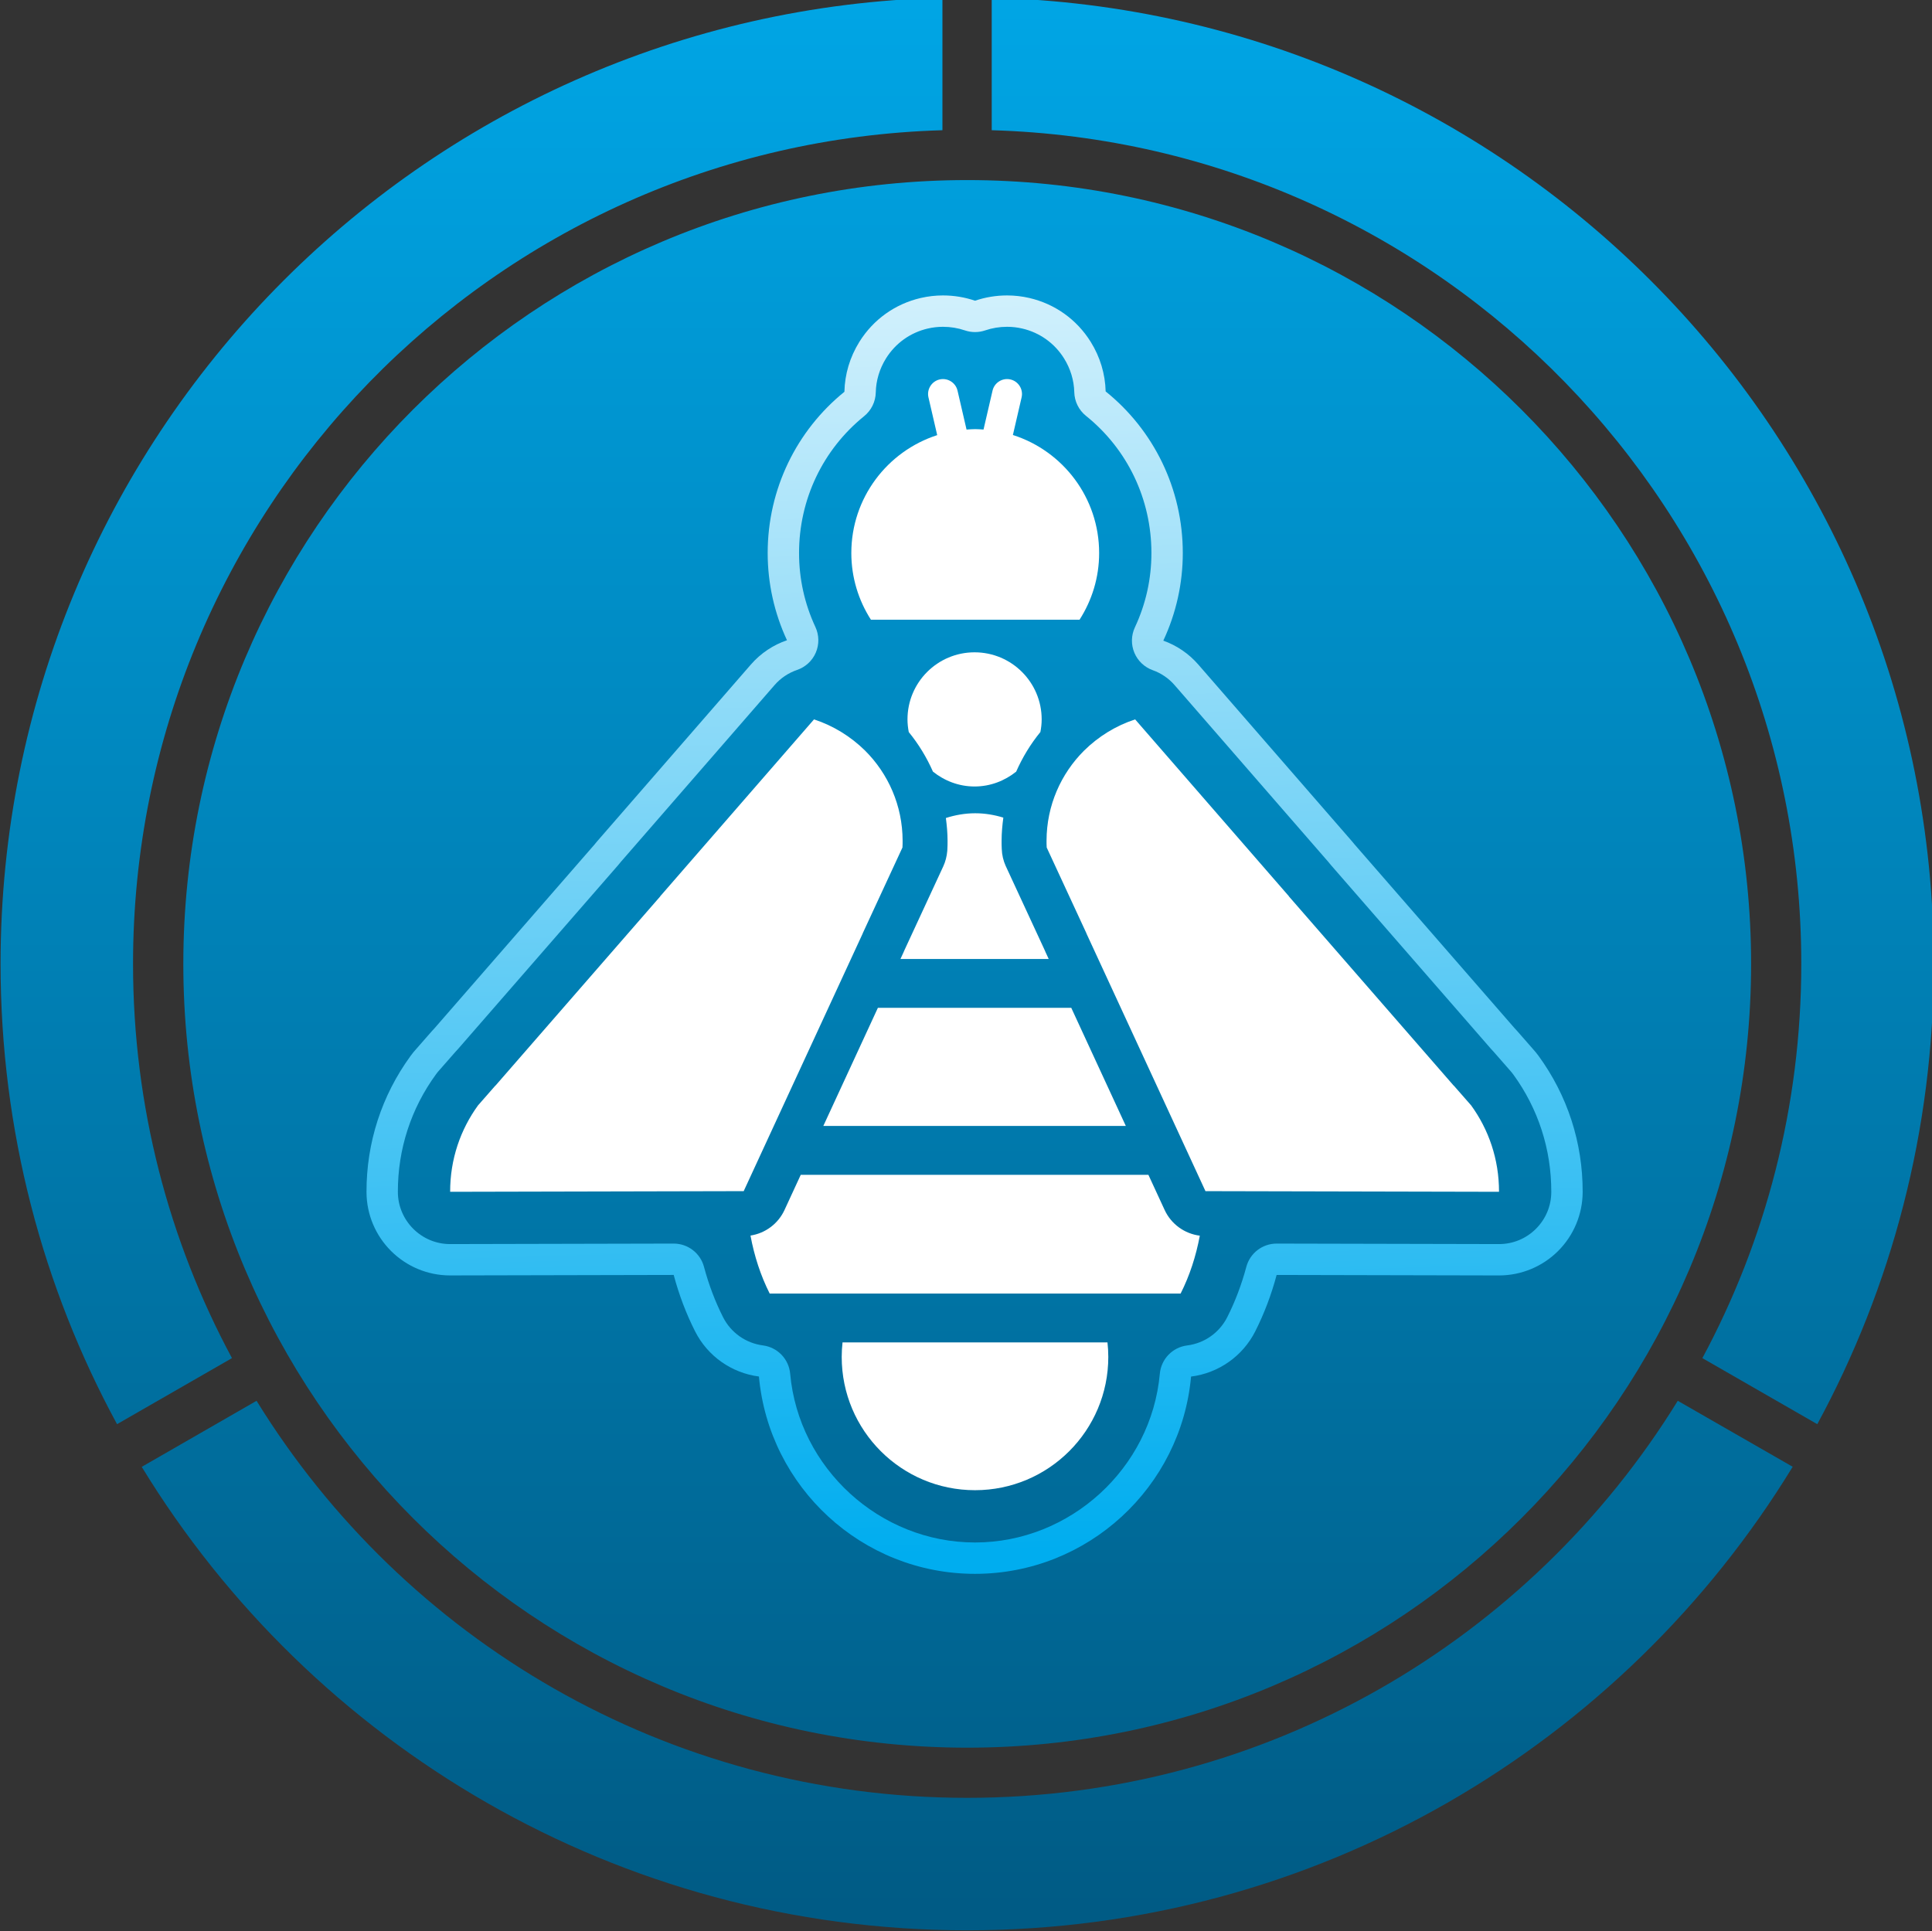 <?xml version="1.0" encoding="UTF-8" standalone="no"?>
<!-- Created with Inkscape (http://www.inkscape.org/) -->

<svg
   width="92.447mm"
   height="92.426mm"
   viewBox="0 0 92.447 92.426"
   version="1.1"
   id="svg6364"
   inkscape:version="1.3.2 (091e20e, 2023-11-25)"
   sodipodi:docname="favicon.svg"
   xmlns:inkscape="http://www.inkscape.org/namespaces/inkscape"
   xmlns:sodipodi="http://sodipodi.sourceforge.net/DTD/sodipodi-0.dtd"
   xmlns="http://www.w3.org/2000/svg"
   xmlns:svg="http://www.w3.org/2000/svg"
   xmlns:rdf="http://www.w3.org/1999/02/22-rdf-syntax-ns#"
   xmlns:cc="http://creativecommons.org/ns#"
   xmlns:dc="http://purl.org/dc/elements/1.1/">
  <rect x="0" y="0" width="92.447" height="92.426" fill="#333333" stroke="none"/>
  <defs
     id="defs6358">
    <clipPath
       clipPathUnits="userSpaceOnUse"
       id="clipPath426">
      <path
         d="M 0,595.28 H 841.89 V 0 H 0 Z"
         id="path424"
         inkscape:connector-curvature="0" />
    </clipPath>
    <clipPath
       clipPathUnits="userSpaceOnUse"
       id="clipPath406">
      <path
         d="m 255.212,442.241 c -1.367,0.466 -2.83,0.716 -4.347,0.716 v 0 c -1.01,0 -2.021,-0.116 -3.01,-0.344 v 0 c -3.476,-0.805 -6.432,-2.918 -8.322,-5.948 v 0 c -1.29,-2.07 -1.977,-4.397 -2.028,-6.771 v 0 c -6.456,-5.224 -10.401,-13.164 -10.401,-21.858 v 0 c 0,-4.104 0.897,-8.13 2.616,-11.826 v 0 c -1.855,-0.633 -3.552,-1.749 -4.893,-3.291 v 0 l -20.842,-23.972 c -0.122,-0.142 -0.242,-0.285 -0.357,-0.432 v 0 l -21.68,-24.902 c -0.125,-0.129 -0.245,-0.26 -0.363,-0.394 v 0 l -2.05,-2.34 c -0.299,-0.324 -0.578,-0.664 -0.837,-1.02 v 0 c -3.924,-5.387 -5.99,-11.767 -5.975,-18.45 v 0 c 0.016,-6.252 5.089,-11.31 11.339,-11.31 v 0 c 0.008,0 30.302,0.067 30.302,0.067 v 0 c 0.72,-2.692 1.688,-5.251 2.895,-7.638 v 0 c 1.706,-3.38 4.967,-5.655 8.66,-6.133 v 0 c 1.347,-14.975 13.969,-26.751 29.289,-26.751 v 0 c 15.318,0 27.937,11.773 29.287,26.745 v 0 c 3.711,0.466 6.992,2.745 8.704,6.137 v 0 c 1.207,2.388 2.176,4.946 2.896,7.639 v 0 c 0,0 30.135,-0.067 30.144,-0.067 v 0 c 2.998,0 5.875,1.187 8,3.303 v 0 c 2.131,2.122 3.332,5.003 3.339,8.01 v 0 c 0.015,6.684 -2.052,13.063 -5.976,18.449 v 0 c -0.23,0.316 -0.495,0.639 -0.769,0.941 v 0 l -2.117,2.417 c -0.119,0.134 -0.239,0.265 -0.363,0.394 v 0 l -21.683,24.905 c -0.115,0.145 -0.234,0.289 -0.356,0.429 v 0 l -20.841,23.973 c -1.304,1.5 -2.945,2.596 -4.74,3.238 v 0 c 1.736,3.71 2.641,7.755 2.641,11.879 v 0 c 0,8.729 -3.966,16.688 -10.457,21.908 v 0 c -0.059,2.357 -0.745,4.666 -2.027,6.721 v 0 c -1.889,3.03 -4.846,5.143 -8.326,5.949 v 0 c -0.984,0.227 -1.996,0.343 -3.006,0.343 v 0 c -1.516,0 -2.979,-0.25 -4.346,-0.716 m 1.371,-4.025 c 0.952,0.324 1.953,0.489 2.975,0.489 v 0 c 0.688,0 1.376,-0.078 2.049,-0.234 v 0 c 2.37,-0.549 4.387,-1.99 5.675,-4.056 v 0 c 0.867,-1.388 1.344,-2.969 1.384,-4.576 v 0 c 0.031,-1.25 0.611,-2.424 1.586,-3.207 v 0 c 5.638,-4.534 8.87,-11.312 8.87,-18.596 v 0 c 0,-3.509 -0.754,-6.9 -2.241,-10.079 v 0 c -0.506,-1.083 -0.533,-2.331 -0.072,-3.437 v 0 c 0.46,-1.105 1.366,-1.964 2.492,-2.368 v 0 c 1.143,-0.407 2.167,-1.106 2.962,-2.023 v 0 l 20.843,-23.972 c 0.073,-0.086 0.31,-0.378 0.357,-0.432 v 0 l 21.684,-24.905 c 0.047,-0.056 0.302,-0.327 0.377,-0.411 v 0 l 2.111,-2.41 c 0.221,-0.243 0.387,-0.446 0.533,-0.645 v 0 c 3.387,-4.649 5.17,-10.159 5.158,-15.933 v 0 c -0.004,-1.893 -0.745,-3.672 -2.086,-5.007 v 0 c -1.338,-1.331 -3.114,-2.064 -5.001,-2.064 v 0 c 0,0 -30.142,0.067 -30.144,0.067 v 0 c -1.926,0 -3.61,-1.293 -4.108,-3.154 v 0 c -0.644,-2.408 -1.513,-4.702 -2.583,-6.818 v 0 c -1.065,-2.109 -3.098,-3.543 -5.44,-3.837 v 0 c -1.982,-0.249 -3.525,-1.847 -3.703,-3.838 v 0 c -1.157,-12.826 -12.162,-22.874 -25.053,-22.874 v 0 c -12.895,0 -23.9,10.05 -25.055,22.88 v 0 c -0.178,1.985 -1.711,3.579 -3.687,3.836 v 0 c -2.329,0.301 -4.353,1.734 -5.412,3.832 v 0 c -1.07,2.118 -1.939,4.413 -2.583,6.821 v 0 c -0.496,1.859 -2.182,3.153 -4.107,3.153 v 0 c -0.003,0 -30.311,-0.068 -30.311,-0.068 v 0 c -3.889,0 -7.068,3.172 -7.078,7.07 v 0 c -0.013,5.774 1.771,11.285 5.16,15.935 v 0 c 0.163,0.224 0.337,0.437 0.522,0.637 v 0 c 0.026,0.028 2.126,2.424 2.126,2.424 v 0 c 0.069,0.078 0.324,0.349 0.371,0.405 v 0 l 21.681,24.901 c 0.048,0.055 0.283,0.348 0.359,0.436 v 0 l 20.842,23.972 c 0.82,0.942 1.876,1.654 3.057,2.056 v 0 c 1.141,0.39 2.064,1.245 2.538,2.355 v 0 c 0.473,1.109 0.453,2.368 -0.056,3.462 v 0 c -1.472,3.166 -2.218,6.542 -2.218,10.033 v 0 c 0,7.254 3.215,14.015 8.822,18.552 v 0 c 0.974,0.788 1.551,1.965 1.578,3.217 v 0 c 0.034,1.617 0.512,3.211 1.384,4.61 v 0 c 1.288,2.066 3.303,3.507 5.672,4.055 v 0 c 0.674,0.156 1.365,0.235 2.052,0.235 v 0 c 1.022,0 2.023,-0.165 2.975,-0.489 v 0 c 0.445,-0.151 0.909,-0.226 1.372,-0.226 v 0 c 0.463,0 0.926,0.075 1.371,0.226"
         id="path404"
         inkscape:connector-curvature="0" />
    </clipPath>
    <linearGradient
       x1="0"
       y1="0"
       x2="1"
       y2="0"
       gradientUnits="userSpaceOnUse"
       gradientTransform="matrix(3.5,-205,-205,-3.5,252.466,478.818)"
       spreadMethod="pad"
       id="linearGradient416">
      <stop
         style="stop-opacity:1;stop-color:#ffffff"
         offset="0"
         id="stop412" />
      <stop
         style="stop-opacity:1;stop-color:#00adef"
         offset="1"
         id="stop414" />
    </linearGradient>
    <clipPath
       clipPathUnits="userSpaceOnUse"
       id="clipPath386">
      <path
         d="m 306.031,189.026 c -3.072,-0.198 -5.698,-0.887 -7.877,-2.071 v 0 c -5.302,-2.86 -7.952,-8.013 -7.952,-15.458 v 0 c 0,-7.742 2.909,-13.165 8.728,-16.272 v 0 c 2.367,-1.283 5.251,-2.047 8.653,-2.293 v 0 h 14.941 c 2.959,-1.381 4.438,-2.959 4.438,-4.733 v 0 c 0,-2.516 -1.529,-3.921 -4.586,-4.217 v 0 h -32.174 v -6.139 h 33.875 c 6.46,0.442 9.665,3.685 9.616,9.729 v 0 c 0,4.718 -1.697,8.034 -5.094,9.95 v 0 c -1.427,0.786 -3.148,1.253 -5.166,1.401 v 0 h -15.575 c -2.067,0.196 -3.815,0.714 -5.24,1.553 v 0 c -3.544,2.12 -5.315,5.818 -5.315,11.095 v 0 c 0,7.001 2.909,10.773 8.728,11.316 v 0 h 33.883 l 4.133,6.139 z m -78.623,0 v -59.17 h 7.027 v 52.957 h 28.327 c 7.495,-2.017 11.243,-6.418 11.243,-13.203 v 0 c 0,-6.786 -3.459,-11.26 -10.374,-13.423 v 0 h -7.856 l 17.08,-26.331 h 9.508 L 267.939,151.5 c 2.564,0.641 4.758,1.649 6.583,3.028 v 0 c 4.388,3.349 6.583,8.297 6.583,14.848 v 0 c 0,7.191 -2.786,12.608 -8.358,16.253 v 0 c -2.318,1.525 -5.079,2.657 -8.284,3.397 v 0 z m -38.46,0 c -4.784,-0.493 -8.901,-1.775 -12.352,-3.846 v 0 c -8.236,-4.932 -12.352,-13.313 -12.352,-25.147 v 0 c 0,-12.426 3.722,-21.179 11.169,-26.258 v 0 c 3.107,-2.12 6.829,-3.427 11.168,-3.919 v 0 h 33.506 l 0.073,6.212 h -31.877 c -3.305,0.295 -6.139,1.256 -8.506,2.88 v 0 c -5.671,3.987 -8.506,10.978 -8.506,20.972 v 0 c 0,9.551 3.18,16.223 9.541,20.013 v 0 c 2.663,1.625 5.844,2.584 9.542,2.88 v 0 h 25.739 l 3.402,6.213 z m 47.409,-7.84 v -51.33 h 6.88 v 29.065 l 18.564,-29.065 h 9.04 l -17.931,27.662 h 9.622 c 6.365,2.472 9.55,6.504 9.55,12.094 v 0 c 0,5.291 -3.28,9.15 -9.837,11.574 v 0 z m 6.88,-6.435 h 17.101 c 1.376,-0.147 2.53,-0.715 3.465,-1.701 v 0 c 0.933,-0.987 1.401,-2.171 1.401,-3.55 v 0 c 0.097,-3.502 -2.089,-5.425 -6.562,-5.769 v 0 h -15.405 z m 62.349,6.36 c -4.289,-1.178 -6.434,-4.494 -6.434,-9.948 v 0 c 0,-4.471 1.701,-7.542 5.104,-9.212 v 0 c 1.429,-0.738 3.13,-1.154 5.103,-1.252 v 0 H 324.3 c 2.218,-0.199 4.141,-0.743 5.769,-1.633 v 0 c 3.796,-2.177 5.67,-6.009 5.621,-11.498 v 0 c -0.05,-4.75 -1.776,-8.088 -5.178,-10.016 v 0 c -1.431,-0.792 -3.132,-1.286 -5.103,-1.484 v 0 h -35.207 v -6.212 h 34.024 c 3.697,0.048 6.852,0.666 9.467,1.849 v 0 c 6.36,2.81 9.541,8.16 9.541,16.05 v 0 c 0,7.888 -2.836,13.461 -8.506,16.715 v 0 c -2.367,1.332 -5.202,2.145 -8.505,2.441 v 0 h -17.234 c -2.022,0.439 -3.033,1.93 -3.033,4.47 v 0 c 0,2.296 1.084,3.419 3.255,3.37 v 0 h 25.517 l 4.142,6.36 z m -114.049,0 c -3.601,-0.197 -6.656,-1.01 -9.172,-2.439 v 0 c -6.114,-3.453 -9.172,-9.764 -9.172,-18.936 v 0 c 0,-9.171 2.688,-15.581 8.063,-19.23 v 0 c 2.267,-1.529 4.98,-2.441 8.135,-2.737 v 0 h 30.696 l 0.073,6.213 h -28.718 c -2.215,0.247 -4.111,0.913 -5.686,1.997 v 0 c -3.79,2.663 -5.683,7.322 -5.683,13.979 v 0 c 0,6.164 2.189,10.478 6.568,12.944 v 0 c 1.771,1.036 3.937,1.651 6.495,1.849 v 0 h 18.674 l 3.543,6.36 z"
         id="path384"
         inkscape:connector-curvature="0" />
    </clipPath>
    <linearGradient
       x1="0"
       y1="0"
       x2="1"
       y2="0"
       gradientUnits="userSpaceOnUse"
       gradientTransform="matrix(-183.02,0.943,0.943,183.02,347.416,159.017)"
       spreadMethod="pad"
       id="linearGradient396">
      <stop
         style="stop-opacity:1;stop-color:#00adef"
         offset="0"
         id="stop392" />
      <stop
         style="stop-opacity:1;stop-color:#005b85"
         offset="1"
         id="stop394" />
    </linearGradient>
    <clipPath
       clipPathUnits="userSpaceOnUse"
       id="clipPath366">
      <path
         d="m 257.475,465.355 c 60.909,-1.768 109.739,-51.694 109.739,-113.016 v 0 c 0,-19.336 -4.854,-37.542 -13.409,-53.45 v 0 l 15.578,-8.956 c 10.063,18.56 15.79,39.817 15.79,62.406 v 0 c 0,71.243 -56.879,129.207 -127.698,130.974 v 0 z M 123.119,352.339 c 0,-22.589 5.715,-43.846 15.79,-62.406 v 0 l 15.578,8.956 c -8.555,15.908 -13.41,34.114 -13.41,53.45 v 0 c 0,61.322 48.819,111.248 109.716,113.016 v 0 17.958 C 179.974,481.546 123.119,423.582 123.119,352.339 m 24.773,-0.003 c 0,-58.686 47.574,-106.26 106.26,-106.26 v 0 c 58.685,0 106.259,47.574 106.259,106.26 v 0 c 0,58.686 -47.574,106.26 -106.259,106.26 v 0 c -58.686,0 -106.26,-47.574 -106.26,-106.26 M 254.14,239.276 c -40.724,0 -76.416,21.529 -96.319,53.827 v 0 l -15.566,-8.955 c 23.002,-37.684 64.503,-62.83 111.885,-62.83 v 0 c 47.382,0 88.895,25.146 111.908,62.842 v 0 l -15.578,8.943 c -19.902,-32.298 -55.595,-53.827 -96.33,-53.827"
         id="path364"
         inkscape:connector-curvature="0" />
    </clipPath>
    <linearGradient
       x1="0"
       y1="0"
       x2="1"
       y2="0"
       gradientUnits="userSpaceOnUse"
       gradientTransform="matrix(-5.788,-283.62,-283.62,5.788,257.338,508.743)"
       spreadMethod="pad"
       id="linearGradient376">
      <stop
         style="stop-opacity:1;stop-color:#00adef"
         offset="0"
         id="stop372" />
      <stop
         style="stop-opacity:1;stop-color:#005b85"
         offset="1"
         id="stop374" />
    </linearGradient>
  </defs>
  <sodipodi:namedview
     id="base"
     pagecolor="#ffffff"
     bordercolor="#666666"
     borderopacity="1.0"
     inkscape:pageopacity="0.0"
     inkscape:pageshadow="2"
     inkscape:zoom="0.9899495"
     inkscape:cx="38.890873"
     inkscape:cy="160.61425"
     inkscape:document-units="mm"
     inkscape:current-layer="layer1"
     showgrid="false"
     inkscape:window-width="1392"
     inkscape:window-height="1027"
     inkscape:window-x="0"
     inkscape:window-y="25"
     inkscape:window-maximized="0"
     inkscape:showpageshadow="2"
     inkscape:pagecheckerboard="0"
     inkscape:deskcolor="#d1d1d1" />
  <g
     inkscape:label="Layer 1"
     inkscape:groupmode="layer"
     id="layer1"
     transform="translate(-58.777,-102.287)">
    <g
       id="g76"
       transform="translate(-1.3442001e-7,16.871)">
      <g
         id="g360"
         transform="matrix(0.353,0,0,-0.353,15.343,255.918)">
        <g
           clip-path="url(#clipPath366)"
           id="g362">
          <g
             id="g368">
            <g
               id="g370">
              <path
                 inkscape:connector-curvature="0"
                 id="path378"
                 style="fill:url(#linearGradient376);stroke:none"
                 d="m 257.475,465.355 c 60.909,-1.768 109.739,-51.694 109.739,-113.016 v 0 c 0,-19.336 -4.854,-37.542 -13.409,-53.45 v 0 l 15.578,-8.956 c 10.063,18.56 15.79,39.817 15.79,62.406 v 0 c 0,71.243 -56.879,129.207 -127.698,130.974 v 0 z M 123.119,352.339 c 0,-22.589 5.715,-43.846 15.79,-62.406 v 0 l 15.578,8.956 c -8.555,15.908 -13.41,34.114 -13.41,53.45 v 0 c 0,61.322 48.819,111.248 109.716,113.016 v 0 17.958 C 179.974,481.546 123.119,423.582 123.119,352.339 m 24.773,-0.003 c 0,-58.686 47.574,-106.26 106.26,-106.26 v 0 c 58.685,0 106.259,47.574 106.259,106.26 v 0 c 0,58.686 -47.574,106.26 -106.259,106.26 v 0 c -58.686,0 -106.26,-47.574 -106.26,-106.26 M 254.14,239.276 c -40.724,0 -76.416,21.529 -96.319,53.827 v 0 l -15.566,-8.955 c 23.002,-37.684 64.503,-62.83 111.885,-62.83 v 0 c 47.382,0 88.895,25.146 111.908,62.842 v 0 l -15.578,8.943 c -19.902,-32.298 -55.595,-53.827 -96.33,-53.827" />
            </g>
          </g>
        </g>
      </g>
      <g
         id="g400"
         transform="matrix(0.353,0,0,-0.353,15.343,255.918)">
        <g
           clip-path="url(#clipPath406)"
           id="g402">
          <g
             id="g408">
            <g
               id="g410">
              <path
                 inkscape:connector-curvature="0"
                 id="path418"
                 style="fill:url(#linearGradient416);stroke:none"
                 d="m 255.212,442.241 c -1.367,0.466 -2.83,0.716 -4.347,0.716 v 0 c -1.01,0 -2.021,-0.116 -3.01,-0.344 v 0 c -3.476,-0.805 -6.432,-2.918 -8.322,-5.948 v 0 c -1.29,-2.07 -1.977,-4.397 -2.028,-6.771 v 0 c -6.456,-5.224 -10.401,-13.164 -10.401,-21.858 v 0 c 0,-4.104 0.897,-8.13 2.616,-11.826 v 0 c -1.855,-0.633 -3.552,-1.749 -4.893,-3.291 v 0 l -20.842,-23.972 c -0.122,-0.142 -0.242,-0.285 -0.357,-0.432 v 0 l -21.68,-24.902 c -0.125,-0.129 -0.245,-0.26 -0.363,-0.394 v 0 l -2.05,-2.34 c -0.299,-0.324 -0.578,-0.664 -0.837,-1.02 v 0 c -3.924,-5.387 -5.99,-11.767 -5.975,-18.45 v 0 c 0.016,-6.252 5.089,-11.31 11.339,-11.31 v 0 c 0.008,0 30.302,0.067 30.302,0.067 v 0 c 0.72,-2.692 1.688,-5.251 2.895,-7.638 v 0 c 1.706,-3.38 4.967,-5.655 8.66,-6.133 v 0 c 1.347,-14.975 13.969,-26.751 29.289,-26.751 v 0 c 15.318,0 27.937,11.773 29.287,26.745 v 0 c 3.711,0.466 6.992,2.745 8.704,6.137 v 0 c 1.207,2.388 2.176,4.946 2.896,7.639 v 0 c 0,0 30.135,-0.067 30.144,-0.067 v 0 c 2.998,0 5.875,1.187 8,3.303 v 0 c 2.131,2.122 3.332,5.003 3.339,8.01 v 0 c 0.015,6.684 -2.052,13.063 -5.976,18.449 v 0 c -0.23,0.316 -0.495,0.639 -0.769,0.941 v 0 l -2.117,2.417 c -0.119,0.134 -0.239,0.265 -0.363,0.394 v 0 l -21.683,24.905 c -0.115,0.145 -0.234,0.289 -0.356,0.429 v 0 l -20.841,23.973 c -1.304,1.5 -2.945,2.596 -4.74,3.238 v 0 c 1.736,3.71 2.641,7.755 2.641,11.879 v 0 c 0,8.729 -3.966,16.688 -10.457,21.908 v 0 c -0.059,2.357 -0.745,4.666 -2.027,6.721 v 0 c -1.889,3.03 -4.846,5.143 -8.326,5.949 v 0 c -0.984,0.227 -1.996,0.343 -3.006,0.343 v 0 c -1.516,0 -2.979,-0.25 -4.346,-0.716 m 1.371,-4.025 c 0.952,0.324 1.953,0.489 2.975,0.489 v 0 c 0.688,0 1.376,-0.078 2.049,-0.234 v 0 c 2.37,-0.549 4.387,-1.99 5.675,-4.056 v 0 c 0.867,-1.388 1.344,-2.969 1.384,-4.576 v 0 c 0.031,-1.25 0.611,-2.424 1.586,-3.207 v 0 c 5.638,-4.534 8.87,-11.312 8.87,-18.596 v 0 c 0,-3.509 -0.754,-6.9 -2.241,-10.079 v 0 c -0.506,-1.083 -0.533,-2.331 -0.072,-3.437 v 0 c 0.46,-1.105 1.366,-1.964 2.492,-2.368 v 0 c 1.143,-0.407 2.167,-1.106 2.962,-2.023 v 0 l 20.843,-23.972 c 0.073,-0.086 0.31,-0.378 0.357,-0.432 v 0 l 21.684,-24.905 c 0.047,-0.056 0.302,-0.327 0.377,-0.411 v 0 l 2.111,-2.41 c 0.221,-0.243 0.387,-0.446 0.533,-0.645 v 0 c 3.387,-4.649 5.17,-10.159 5.158,-15.933 v 0 c -0.004,-1.893 -0.745,-3.672 -2.086,-5.007 v 0 c -1.338,-1.331 -3.114,-2.064 -5.001,-2.064 v 0 c 0,0 -30.142,0.067 -30.144,0.067 v 0 c -1.926,0 -3.61,-1.293 -4.108,-3.154 v 0 c -0.644,-2.408 -1.513,-4.702 -2.583,-6.818 v 0 c -1.065,-2.109 -3.098,-3.543 -5.44,-3.837 v 0 c -1.982,-0.249 -3.525,-1.847 -3.703,-3.838 v 0 c -1.157,-12.826 -12.162,-22.874 -25.053,-22.874 v 0 c -12.895,0 -23.9,10.05 -25.055,22.88 v 0 c -0.178,1.985 -1.711,3.579 -3.687,3.836 v 0 c -2.329,0.301 -4.353,1.734 -5.412,3.832 v 0 c -1.07,2.118 -1.939,4.413 -2.583,6.821 v 0 c -0.496,1.859 -2.182,3.153 -4.107,3.153 v 0 c -0.003,0 -30.311,-0.068 -30.311,-0.068 v 0 c -3.889,0 -7.068,3.172 -7.078,7.07 v 0 c -0.013,5.774 1.771,11.285 5.16,15.935 v 0 c 0.163,0.224 0.337,0.437 0.522,0.637 v 0 c 0.026,0.028 2.126,2.424 2.126,2.424 v 0 c 0.069,0.078 0.324,0.349 0.371,0.405 v 0 l 21.681,24.901 c 0.048,0.055 0.283,0.348 0.359,0.436 v 0 l 20.842,23.972 c 0.82,0.942 1.876,1.654 3.057,2.056 v 0 c 1.141,0.39 2.064,1.245 2.538,2.355 v 0 c 0.473,1.109 0.453,2.368 -0.056,3.462 v 0 c -1.472,3.166 -2.218,6.542 -2.218,10.033 v 0 c 0,7.254 3.215,14.015 8.822,18.552 v 0 c 0.974,0.788 1.551,1.965 1.578,3.217 v 0 c 0.034,1.617 0.512,3.211 1.384,4.61 v 0 c 1.288,2.066 3.303,3.507 5.672,4.055 v 0 c 0.674,0.156 1.365,0.235 2.052,0.235 v 0 c 1.022,0 2.023,-0.165 2.975,-0.489 v 0 c 0.445,-0.151 0.909,-0.226 1.372,-0.226 v 0 c 0.463,0 0.926,0.075 1.371,0.226" />
            </g>
          </g>
        </g>
      </g>
      <g
         id="g420"
         transform="matrix(0.353,0,0,-0.353,15.343,255.918)">
        <g
           clip-path="url(#clipPath426)"
           id="g422">
          <g
             transform="translate(239.984,356.452)"
             id="g428">
            <path
               inkscape:connector-curvature="0"
               id="path430"
               style="fill:#ffffff;fill-opacity:1;fill-rule:nonzero;stroke:none"
               d="m 0,0 v 0.021 l 5.391,11.643 v 0.043 c 0.021,0.279 0.02,0.58 0.02,0.881 C 5.4,17.36 3.456,21.677 0.31,24.809 -1.608,26.696 -3.976,28.174 -6.6,29.028 L -27.442,5.055 V 5.034 l -22.279,-25.589 -0.064,-0.065 -0.086,-0.086 -2.208,-2.52 -0.043,-0.043 c -2.401,-3.295 -3.81,-7.339 -3.8,-11.746 l 39.791,0.089 6.418,13.901 z m -2.734,-55.434 c -0.07,-0.646 -0.111,-1.301 -0.111,-1.966 0,-9.98 8.089,-18.069 18.068,-18.069 9.98,0 18.069,8.089 18.069,18.069 0,0.665 -0.041,1.32 -0.111,1.966 z m 43.664,17.953 -2.203,4.77 H -8.396 l -2.202,-4.769 c -0.866,-1.875 -2.61,-3.162 -4.612,-3.468 0.515,-2.771 1.37,-5.419 2.605,-7.865 h 55.7 c 1.233,2.442 2.087,5.084 2.603,7.849 -2.066,0.262 -3.879,1.561 -4.768,3.483 m 41.524,14.212 -0.043,0.043 -2.208,2.52 -0.086,0.086 -0.064,0.065 L 57.774,5.033 V 5.055 L 36.932,29.028 c -2.625,-0.854 -4.993,-2.332 -6.91,-4.22 -3.146,-3.131 -5.09,-7.448 -5.101,-12.22 0,-0.301 -10e-4,-0.602 0.02,-0.882 V 11.663 L 30.332,0.021 V 0 l 9.713,-21.025 6.418,-13.902 39.792,-0.088 c 0.009,4.406 -1.4,8.451 -3.801,11.746 M 15.166,19.933 c 2.142,0 4.085,0.772 5.639,2.011 0.843,1.916 1.935,3.726 3.283,5.374 0.106,0.555 0.173,1.124 0.173,1.71 0,5.023 -4.072,9.094 -9.095,9.094 -5.022,0 -9.094,-4.071 -9.094,-9.094 0,-0.588 0.066,-1.16 0.173,-1.717 1.346,-1.649 2.437,-3.453 3.278,-5.364 1.555,-1.241 3.499,-2.014 5.643,-2.014 m 14.229,22.61 c 1.674,2.611 2.656,5.709 2.656,9.04 0,7.496 -4.912,13.84 -11.691,16.001 l 1.181,5.104 c 0.251,1.083 -0.43,2.175 -1.514,2.426 -1.084,0.251 -2.176,-0.43 -2.426,-1.514 l -1.222,-5.277 c -0.373,0.025 -0.745,0.057 -1.124,0.057 -0.398,0 -0.787,-0.033 -1.178,-0.06 l -1.223,5.28 c -0.25,1.084 -1.342,1.765 -2.426,1.514 C 9.344,74.863 8.663,73.771 8.914,72.688 L 10.1,67.566 C 3.347,65.389 -1.541,59.06 -1.541,51.583 c 0,-3.331 0.982,-6.429 2.656,-9.04 z M -5.338,-26.09 h 41.007 l -7.397,16.016 H 2.059 Z M 24.8,-2.556 25.214,-3.453 H 5.117 l 0.414,0.897 c 0.045,0.098 0.088,0.197 0.128,0.298 l 5.262,11.361 c 0.299,0.646 0.482,1.366 0.543,2.084 0.004,0.053 0.007,0.106 0.01,0.16 0.027,0.402 0.032,0.832 0.03,1.255 -0.002,1.033 -0.096,2.05 -0.229,3.058 1.258,0.402 2.588,0.643 3.981,0.643 1.328,0 2.6,-0.221 3.808,-0.59 -0.137,-1.023 -0.233,-2.056 -0.235,-3.105 -0.003,-0.385 0.002,-0.771 0.021,-1.138 0.026,-0.815 0.212,-1.589 0.526,-2.291 0.012,-0.025 0.023,-0.05 0.035,-0.075 l 5.261,-11.363 c 0.04,-0.1 0.083,-0.199 0.128,-0.297" />
          </g>
        </g>
      </g>
    </g>
  </g>
</svg>

